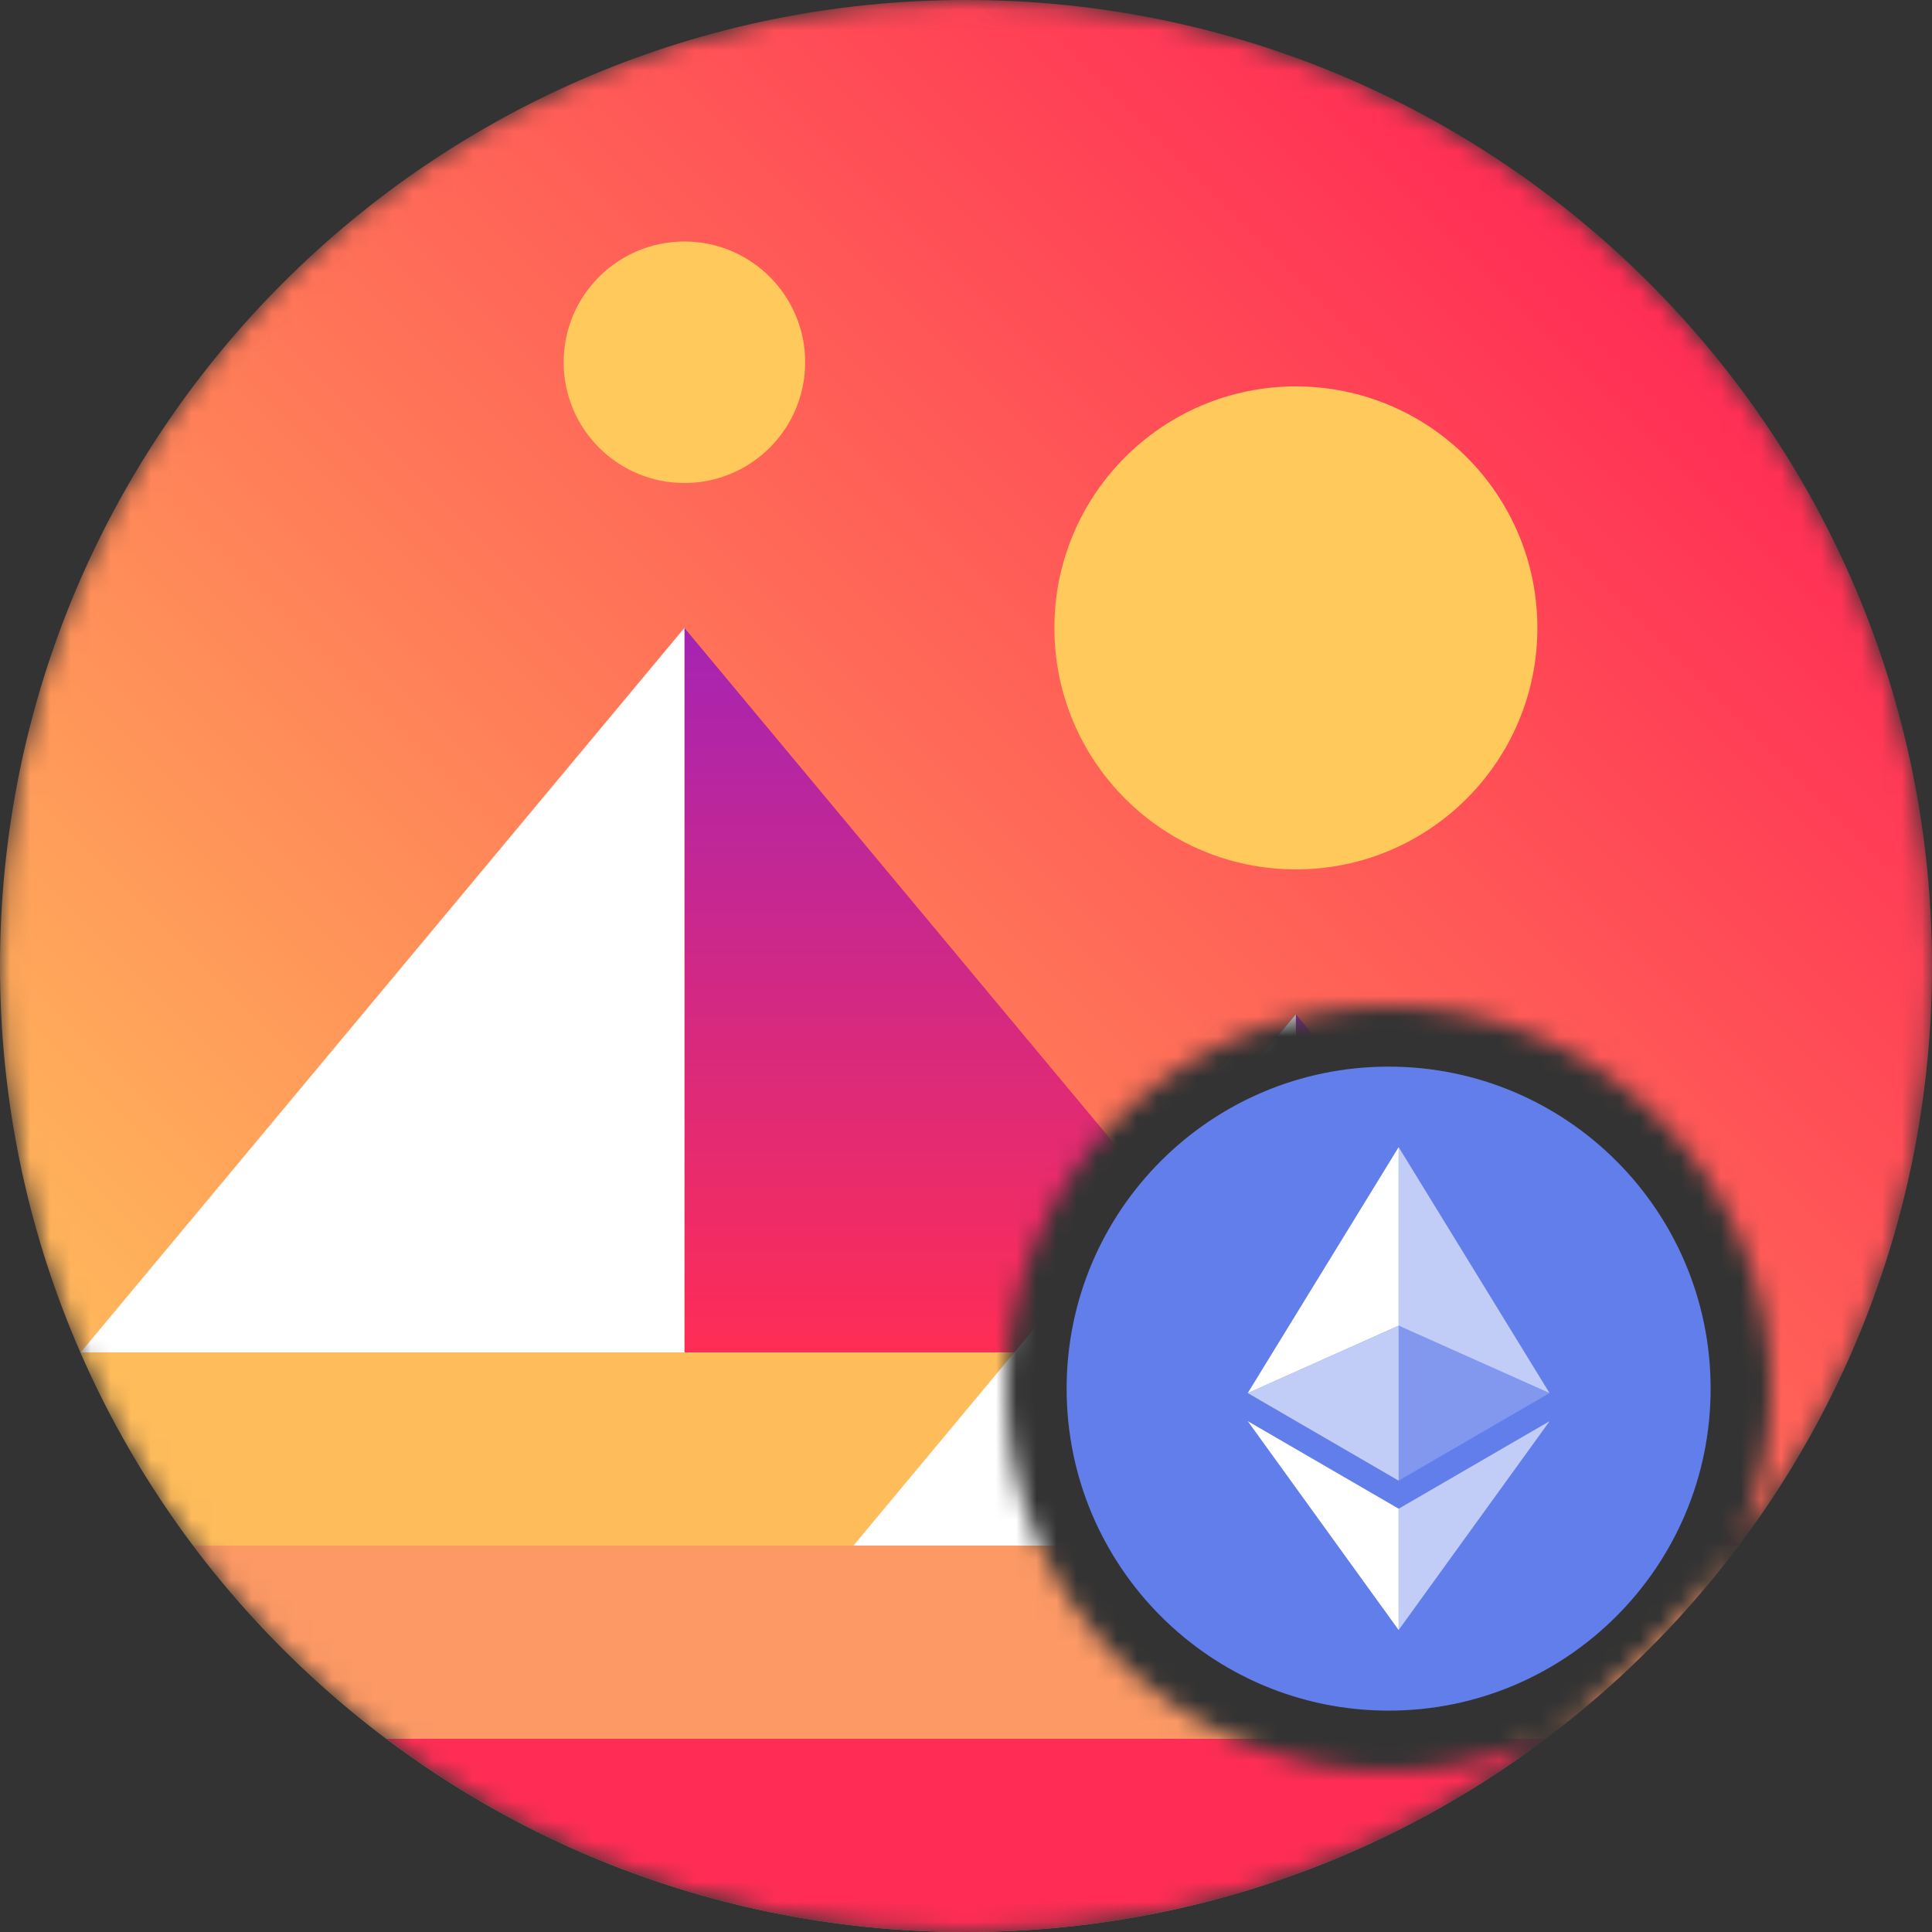 <svg width="96" height="96" viewBox="0 0 96 96" fill="none" xmlns="http://www.w3.org/2000/svg">
<rect x="0" y="0" width="96" height="96" fill="#333333" stroke="none"/>
<mask id="mask0" mask-type="alpha" maskUnits="userSpaceOnUse" x="0" y="0" width="96" height="96">
<path fill-rule="evenodd" clip-rule="evenodd" d="M96 48C96 21.49 74.51 0 48 0C21.49 0 0 21.49 0 48C0 74.51 21.49 96 48 96C74.51 96 96 74.51 96 48ZM69 88C79.493 88 88 79.493 88 69C88 58.507 79.493 50 69 50C58.507 50 50 58.507 50 69C50 79.493 58.507 88 69 88Z" fill="#C4C4C4"/>
</mask>
<g mask="url(#mask0)">
<path d="M48 96C74.51 96 96 74.51 96 48C96 21.49 74.51 0 48 0C21.49 0 0 21.49 0 48C0 74.51 21.49 96 48 96Z" fill="url(#paint0_linear)"/>
<path fill-rule="evenodd" clip-rule="evenodd" d="M34.008 31.2V67.2H64.008L34.008 31.2Z" fill="url(#paint1_linear)"/>
<path fill-rule="evenodd" clip-rule="evenodd" d="M4.008 67.2H34.008V31.2L4.008 67.2Z" fill="white"/>
<path fill-rule="evenodd" clip-rule="evenodd" d="M9.6 76.8C12.336 80.424 15.576 83.664 19.2 86.4H76.8C80.424 83.664 83.664 80.424 86.4 76.8H9.6Z" fill="#FC9965"/>
<path fill-rule="evenodd" clip-rule="evenodd" d="M19.2 86.4C27.216 92.424 37.2 96 48 96C58.8 96 68.784 92.424 76.8 86.4H19.2Z" fill="#FF2D55"/>
<path fill-rule="evenodd" clip-rule="evenodd" d="M64.392 50.4V76.8H86.4L64.392 50.4Z" fill="url(#paint2_linear)"/>
<path fill-rule="evenodd" clip-rule="evenodd" d="M64.392 67.2H4.008C5.496 70.632 7.392 73.848 9.6 76.8H64.416V67.2H64.392Z" fill="#FFBC5B"/>
<path fill-rule="evenodd" clip-rule="evenodd" d="M42.408 76.8H64.392V50.4L42.408 76.8Z" fill="white"/>
<path d="M64.392 43.2C71.019 43.2 76.392 37.827 76.392 31.2C76.392 24.573 71.019 19.2 64.392 19.2C57.764 19.2 52.392 24.573 52.392 31.2C52.392 37.827 57.764 43.2 64.392 43.2Z" fill="#FFC95B"/>
<path d="M34.008 24C37.322 24 40.008 21.314 40.008 18C40.008 14.686 37.322 12 34.008 12C30.694 12 28.008 14.686 28.008 18C28.008 21.314 30.694 24 34.008 24Z" fill="#FFC95B"/>
</g>
<path d="M69 85C77.837 85 85 77.837 85 69C85 60.163 77.837 53 69 53C60.163 53 53 60.163 53 69C53 77.837 60.163 85 69 85Z" fill="#627EEA"/>
<path d="M69.498 57V65.87L76.995 69.22L69.498 57Z" fill="white" fill-opacity="0.602"/>
<path d="M69.498 57L62 69.22L69.498 65.87V57Z" fill="white"/>
<path d="M69.498 74.968V80.995L77 70.616L69.498 74.968Z" fill="white" fill-opacity="0.602"/>
<path d="M69.498 80.995V74.967L62 70.616L69.498 80.995Z" fill="white"/>
<path d="M69.498 73.573L76.995 69.22L69.498 65.872V73.573Z" fill="white" fill-opacity="0.2"/>
<path d="M62 69.22L69.498 73.573V65.872L62 69.22Z" fill="white" fill-opacity="0.602"/>
<defs>
<linearGradient id="paint0_linear" x1="81.941" y1="14.059" x2="14.059" y2="81.941" gradientUnits="userSpaceOnUse">
<stop stop-color="#FF2D55"/>
<stop offset="1" stop-color="#FFBC5B"/>
</linearGradient>
<linearGradient id="paint1_linear" x1="48.998" y1="31.2" x2="48.998" y2="67.2" gradientUnits="userSpaceOnUse">
<stop stop-color="#A524B3"/>
<stop offset="1" stop-color="#FF2D55"/>
</linearGradient>
<linearGradient id="paint2_linear" x1="75.388" y1="50.4" x2="75.388" y2="76.8" gradientUnits="userSpaceOnUse">
<stop stop-color="#A524B3"/>
<stop offset="1" stop-color="#FF2D55"/>
</linearGradient>
</defs>
</svg>
